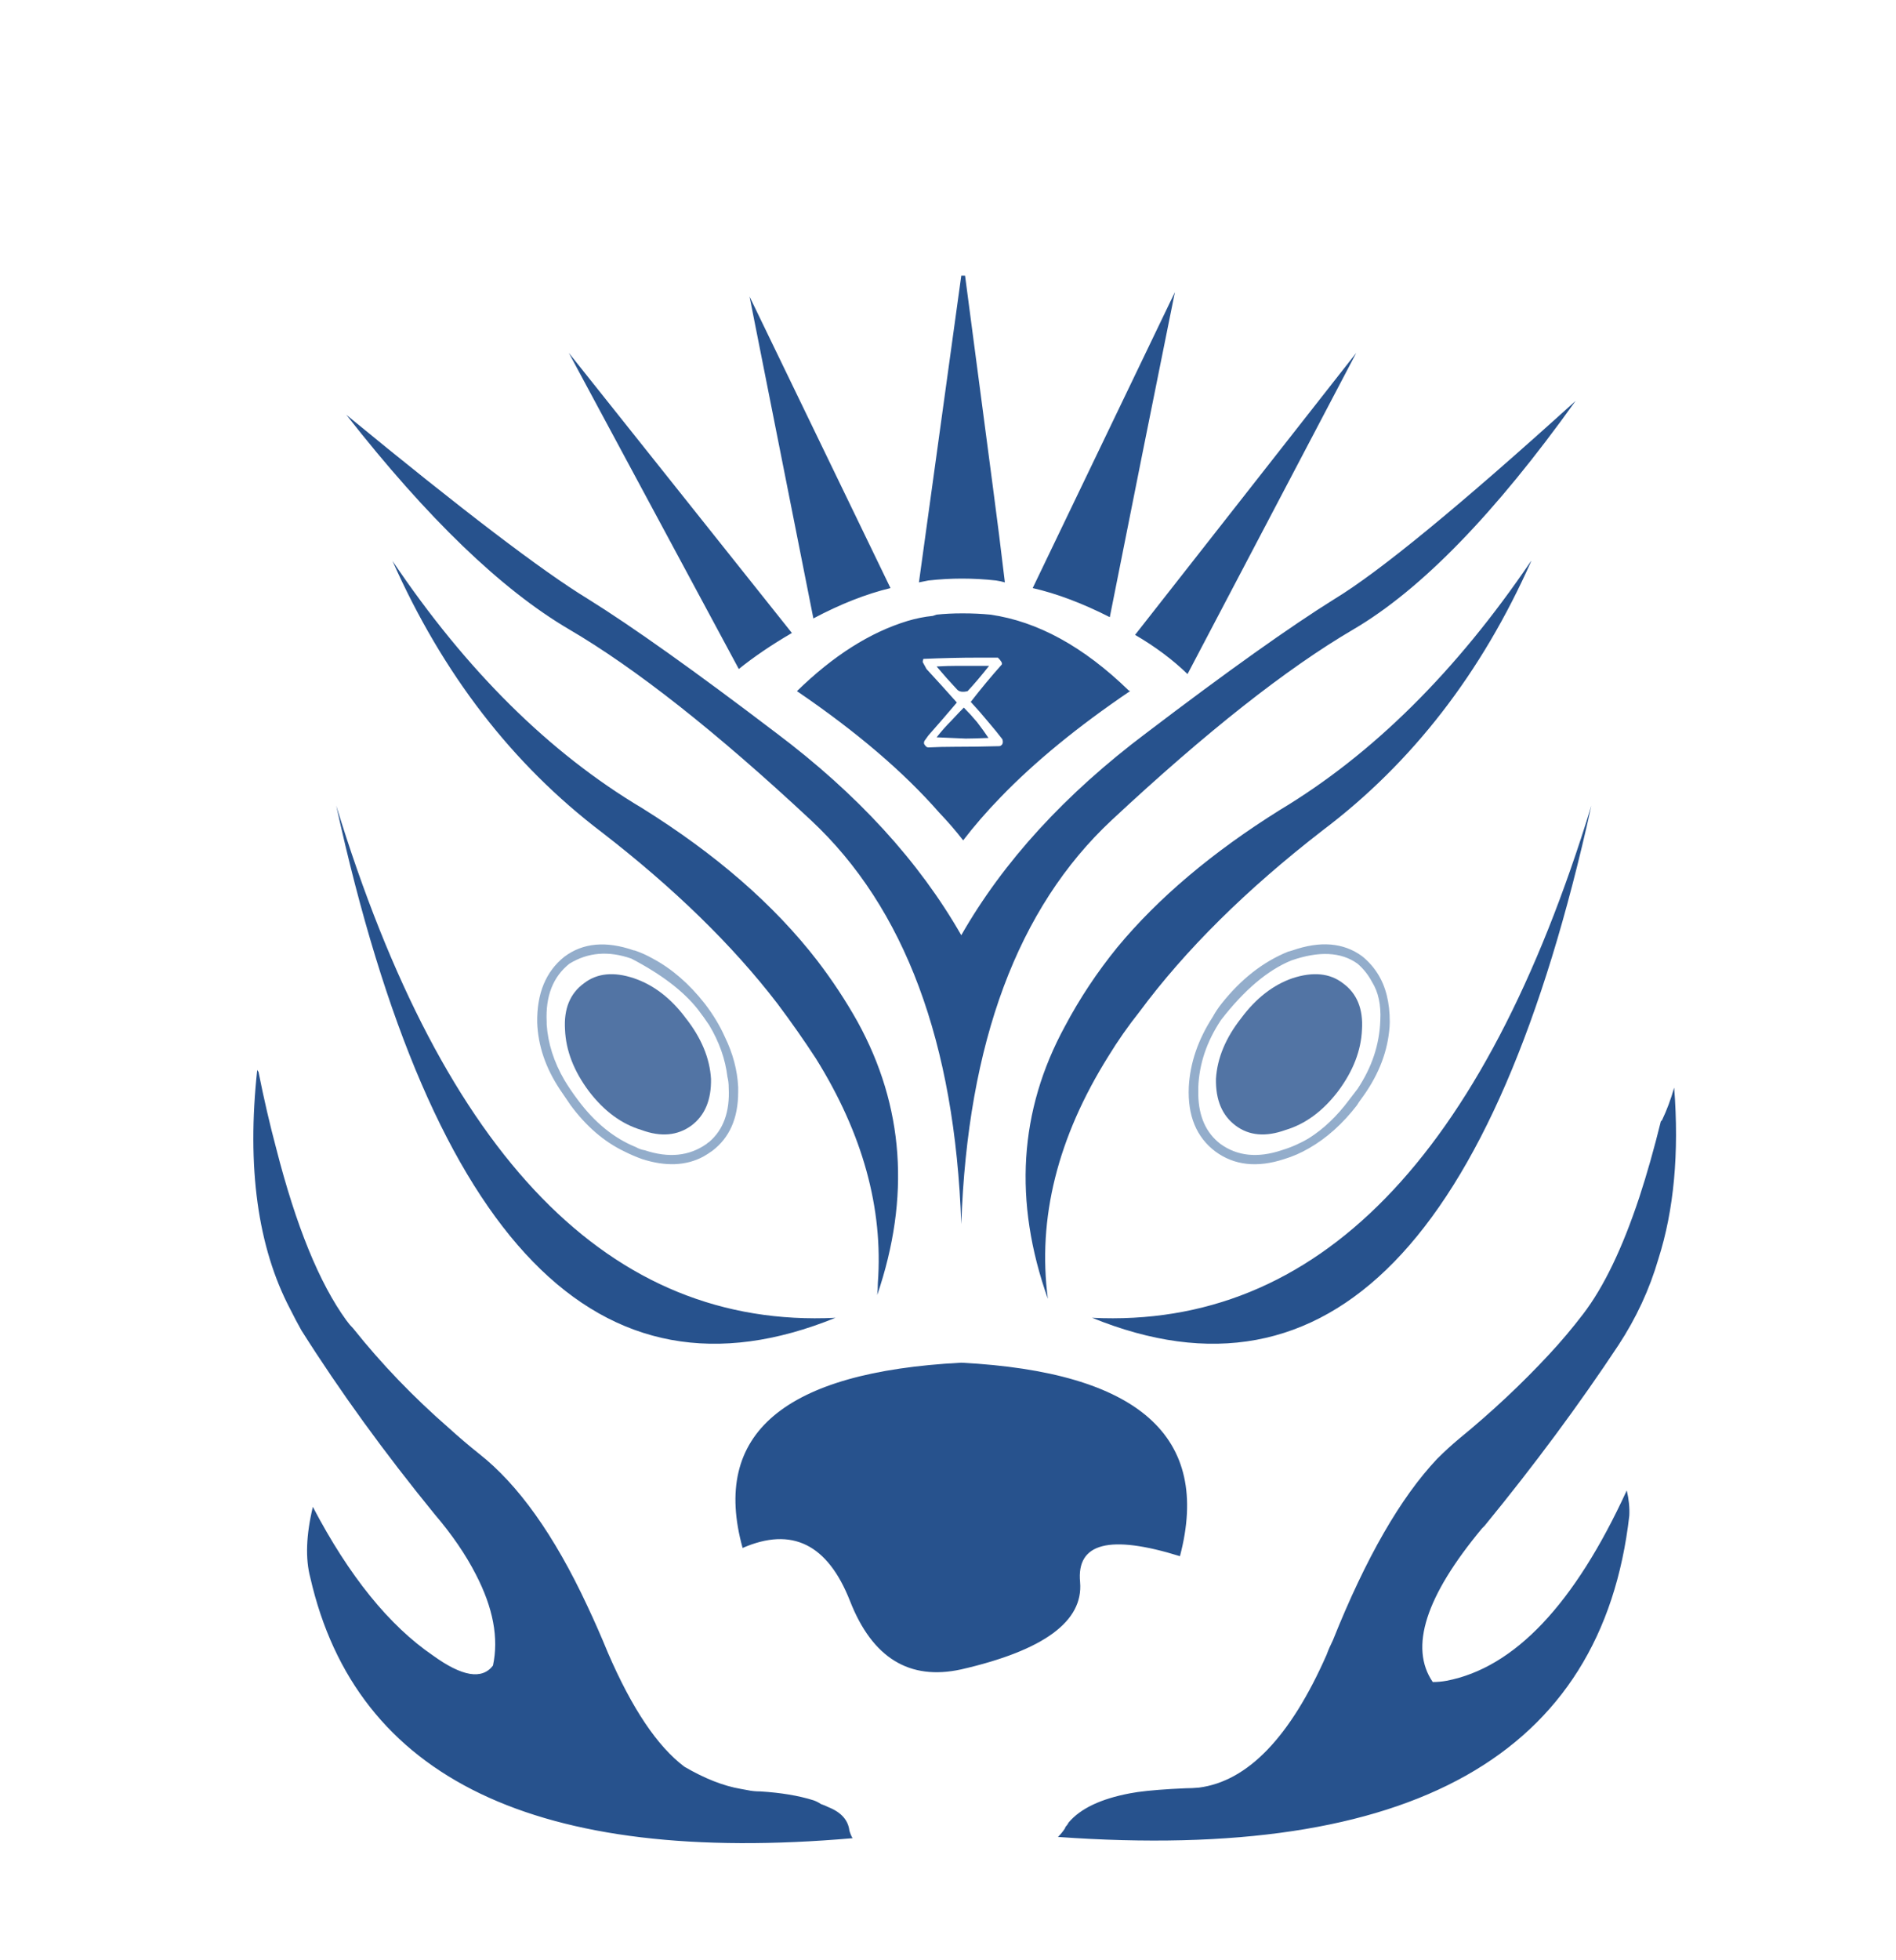 
<svg xmlns="http://www.w3.org/2000/svg" version="1.1" xmlns:xlink="http://www.w3.org/1999/xlink" preserveAspectRatio="none" x="0px" y="0px" width="150px" height="155px" viewBox="0 0 150 155">
<defs>
<g id="Layer1_0_FILL">
<path fill="#27528D" stroke="none" d="
M 26.6 63.7
Q 38 115.6 66.1 104.2 39.4 105.5 26.6 63.7
M 58.45 52.9
Q 60.25 51.45 62.65 50.05
L 45 27.9 58.45 52.9
M 61.5 79.35
Q 63.15 81.55 64.55 83.7 70.1 92.6 69.45 101.45 69.45 101.9 69.4 102.4 73.35 90.8 67.85 80.8 66.45 78.3 64.65 75.95 59.55 69.35 50.8 63.9 39.8 57.35 31.05 44.35 37 57.75 47.6 65.8 56.2 72.45 61.5 79.35
M 21.85 90.8
Q 21.1 88 20.45 84.75 20.4 84.7 20.35 84.6 19.1 96.15 22.95 103.5 23.4 104.4 23.85 105.2 28.4 112.4 34.4 119.75 36.45 122.15 37.65 124.5 39.7 128.45 39 131.7 37.7 133.4 34.25 130.9 29.05 127.35 24.75 119.15 23.95 122.5 24.55 124.75 30 148.6 67.45 145.35 67.3 145.1 67.2 144.75 67.05 143.5 65.55 142.9 65.25 142.75 64.95 142.65 64.65 142.45 64.35 142.35 62.6 141.8 60.15 141.65 59.6 141.65 59.15 141.55 58.85 141.5 58.6 141.45 56.55 141.1 54.15 139.7 50.95 137.3 48.1 130.7 47.3 128.75 46.45 126.95 42.55 118.6 37.9 114.95 36.65 113.95 35.55 112.95 31.3 109.25 27.95 105.05 27.65 104.75 27.4 104.4 24.2 100 21.85 90.8
M 64.35 48.9
Q 67.55 47.2 70.45 46.5
L 59.3 23.45 64.35 48.9
M 131.4 88.65
Q 130.6 91.9 129.7 94.65 127.7 100.7 125.25 103.9 123.95 105.6 122.55 107.1 119.3 110.6 115.45 113.75 114.55 114.5 113.7 115.35 109.35 119.95 105.45 129.7 105.15 130.3 104.95 130.85 100.65 140.6 94.85 141.35 94.3 141.4 93.8 141.4 91.45 141.5 90 141.7 89.7 141.75 89.4 141.8 85.95 142.45 84.55 144.1 84.45 144.3 84.3 144.45 84.25 144.6 84.2 144.65 84 144.95 83.7 145.25 125.65 148.25 128.9 119.85 128.95 118.9 128.7 117.85 122.5 131.35 114.45 132.9 113.9 133 113.35 133 110.55 128.9 117.25 120.85 117.35 120.75 117.45 120.65 123.35 113.45 128.05 106.35 130.15 103.15 131.2 99.55 133.05 93.75 132.45 86 132.05 87.4 131.5 88.55 131.45 88.65 131.4 88.65
M 125.9 63.7
Q 113.1 105.5 86.4 104.2 114.45 115.6 125.9 63.7
M 121.15 44.35
L 121.1 44.4
Q 112.25 57.45 101.25 64.05 93.25 69.05 88.4 74.9 86 77.85 84.25 81.15 78.8 91.15 82.9 102.7 81.65 93.15 87.7 83.5 88.8 81.7 90.15 80 95.6 72.65 104.65 65.65 115.25 57.65 121.15 44.35
M 89.8 50.2
Q 92.2 51.6 93.95 53.3
L 107.3 27.9 89.8 50.2
M 87.95 64.85
Q 99.15 54.4 107.1 49.75 115.1 45.05 124.65 31.7 110.95 44.1 105.6 47.35 100.3 50.65 90.7 57.95 81.05 65.2 76.05 73.95 71.05 65.2 61.4 57.95 51.8 50.65 46.5 47.35 41.15 44.1 27.4 32.8 37 45.05 45 49.75 52.95 54.4 64.15 64.85 75.3 75.25 76.05 96.8 76.8 75.25 87.95 64.85
M 92.95 23.1
L 81.7 46.5
Q 84.55 47.15 87.8 48.8 90.35 35.95 92.95 23.1
M 89.4 54.65
Q 89.35 54.6 89.3 54.6 83.95 49.4 78.35 48.6 77.3 48.5 76.2 48.5 76.15 48.5 76.1 48.5 75.05 48.5 74.1 48.6 73.95 48.65 73.8 48.7 72.8 48.8 71.8 49.1 67.35 50.45 63.05 54.65 70.1 59.45 74.3 64.25 75.35 65.35 76.2 66.45 77.5 64.75 79.15 63.05 83.2 58.85 89.4 54.65
M 77.35 52
Q 78.55 52 78.95 52 79.35 52.4 79.25 52.55 78 53.95 76.8 55.5 77.5 56.25 78.2 57.1 78.8 57.8 79.3 58.45 79.4 58.75 79.25 58.9 79.15 59 79.05 59 77.25 59.05 75.5 59.05 74.45 59.05 73.45 59.1 73.3 59.1 73.2 58.95 73.1 58.85 73.1 58.75 73.1 58.6 73.2 58.5 73.3 58.35 73.45 58.15 74.6 56.85 75.7 55.55 74.5 54.2 73.3 52.9
L 73 52.35
Q 73 52.25 73.05 52.1 75.35 52 77.35 52
M 75.25 57
Q 74.65 57.6 74.1 58.3 75.25 58.35 76.4 58.4 77 58.4 78.2 58.35 77.8 57.75 77.3 57.1 76.8 56.5 76.25 55.95 75.95 56.25 75.25 57
M 76.55 54.65
Q 77.3 53.85 78.25 52.65 77.35 52.65 75.8 52.65 74.95 52.65 74.1 52.7 74.9 53.65 75.7 54.5 75.95 54.8 76.55 54.65
M 76.2 21.8
Q 76.15 21.8 76.05 21.8
L 72.7 46.05 73.45 45.9
Q 74.8 45.75 76.1 45.75 77.45 45.75 78.8 45.9 79.15 45.95 79.5 46.05 79.05 42.25 78.55 38.5
L 76.35 21.8
Q 76.25 21.8 76.2 21.8
M 67.25 126.6
Q 69.9 133.35 76.05 132 85.85 129.75 85.45 125.1 85 120.45 93.35 123.05 97.1 108.85 76.05 107.75 55 108.85 58.75 122.4 64.6 119.85 67.25 126.6 Z"/>

<path fill="#7899BE" fill-opacity="0.8" stroke="none" d="
M 58.4 85.95
Q 58.3 83.95 57.35 82 56.75 80.65 55.75 79.35 53.9 77 51.65 75.8 50.95 75.4 50.2 75.15
L 50.15 75.15
Q 46.85 74 44.65 75.65 42.45 77.4 42.5 80.85 42.6 83.6 44.3 86.15 44.7 86.75 45.15 87.4 47 89.9 49.4 91.05 50.1 91.4 50.8 91.65 53.6 92.55 55.65 91.45 56 91.25 56.35 91 58.4 89.45 58.4 86.35 58.4 86.15 58.4 85.95
M 56.1 81.05
Q 57.3 83.05 57.55 85.15 57.65 85.55 57.65 86 57.8 88.85 56.1 90.3 56 90.35 55.9 90.45 53.85 91.9 51 90.95 50.65 90.9 50.3 90.7 47.7 89.65 45.7 86.95 45.1 86.15 44.65 85.4 43.4 83.25 43.25 81
L 43.25 80.8
Q 43.1 77.75 45.05 76.2 47.25 74.85 49.95 75.8 53.5 77.65 55.2 79.8 55.7 80.45 56.1 81.05
M 96.65 79.35
Q 96.25 79.85 95.95 80.4 94.2 83.1 94.05 85.95 93.9 89.35 96.15 91.05 98.4 92.7 101.6 91.65 102.6 91.35 103.55 90.8 105.65 89.6 107.35 87.4 107.5 87.15 107.65 86.95 109.6 84.35 109.9 81.55 109.95 81.15 109.95 80.8 109.95 78.5 109 77 108.5 76.2 107.75 75.6 105.55 74 102.25 75.15 102.05 75.2 101.9 75.25 98.95 76.45 96.65 79.35
M 94.8 86.55
L 94.8 86
Q 94.9 83.2 96.6 80.65 99.35 77.1 102.15 75.95 105.45 74.8 107.4 76.2 108.1 76.8 108.55 77.65 109.3 78.85 109.2 80.7 109.1 83.55 107.4 86.1 107.1 86.5 106.75 86.95 105.3 88.9 103.55 90 102.55 90.6 101.4 90.95 98.55 91.9 96.55 90.45 94.85 89.15 94.8 86.55 Z"/>

<path fill="#27528D" fill-opacity="0.8" stroke="none" d="
M 56.25 85.3
Q 56.1 82.85 54.25 80.5 52.5 78.15 50.15 77.35 47.75 76.55 46.2 77.75 44.55 78.95 44.7 81.4 44.8 83.9 46.6 86.3 48.4 88.65 50.75 89.35 53.05 90.2 54.7 89 56.3 87.8 56.25 85.3
M 98.2 80.5
Q 96.35 82.85 96.2 85.3 96.15 87.8 97.75 89 99.35 90.2 101.7 89.35 104.05 88.65 105.85 86.3 107.65 83.9 107.75 81.4 107.9 78.95 106.25 77.75 104.7 76.55 102.25 77.35 99.95 78.15 98.2 80.5 Z"/>
</g>

<g id="Layer0_0_FILL">
<path fill="#27528D" fill-opacity="0" stroke="none" d="
M 150.1 0
L 0 0 0 155.5 150.1 155.5 150.1 0 Z"/>
</g>
</defs>

<g transform="matrix( 1, 0, 0, 1, 0,0) ">
<use xlink:href="#Layer1_0_FILL"/>
</g>

<g transform="matrix( 1, 0, 0, 1, 0,0) ">
<use xlink:href="#Layer0_0_FILL"/>
</g>
</svg>
